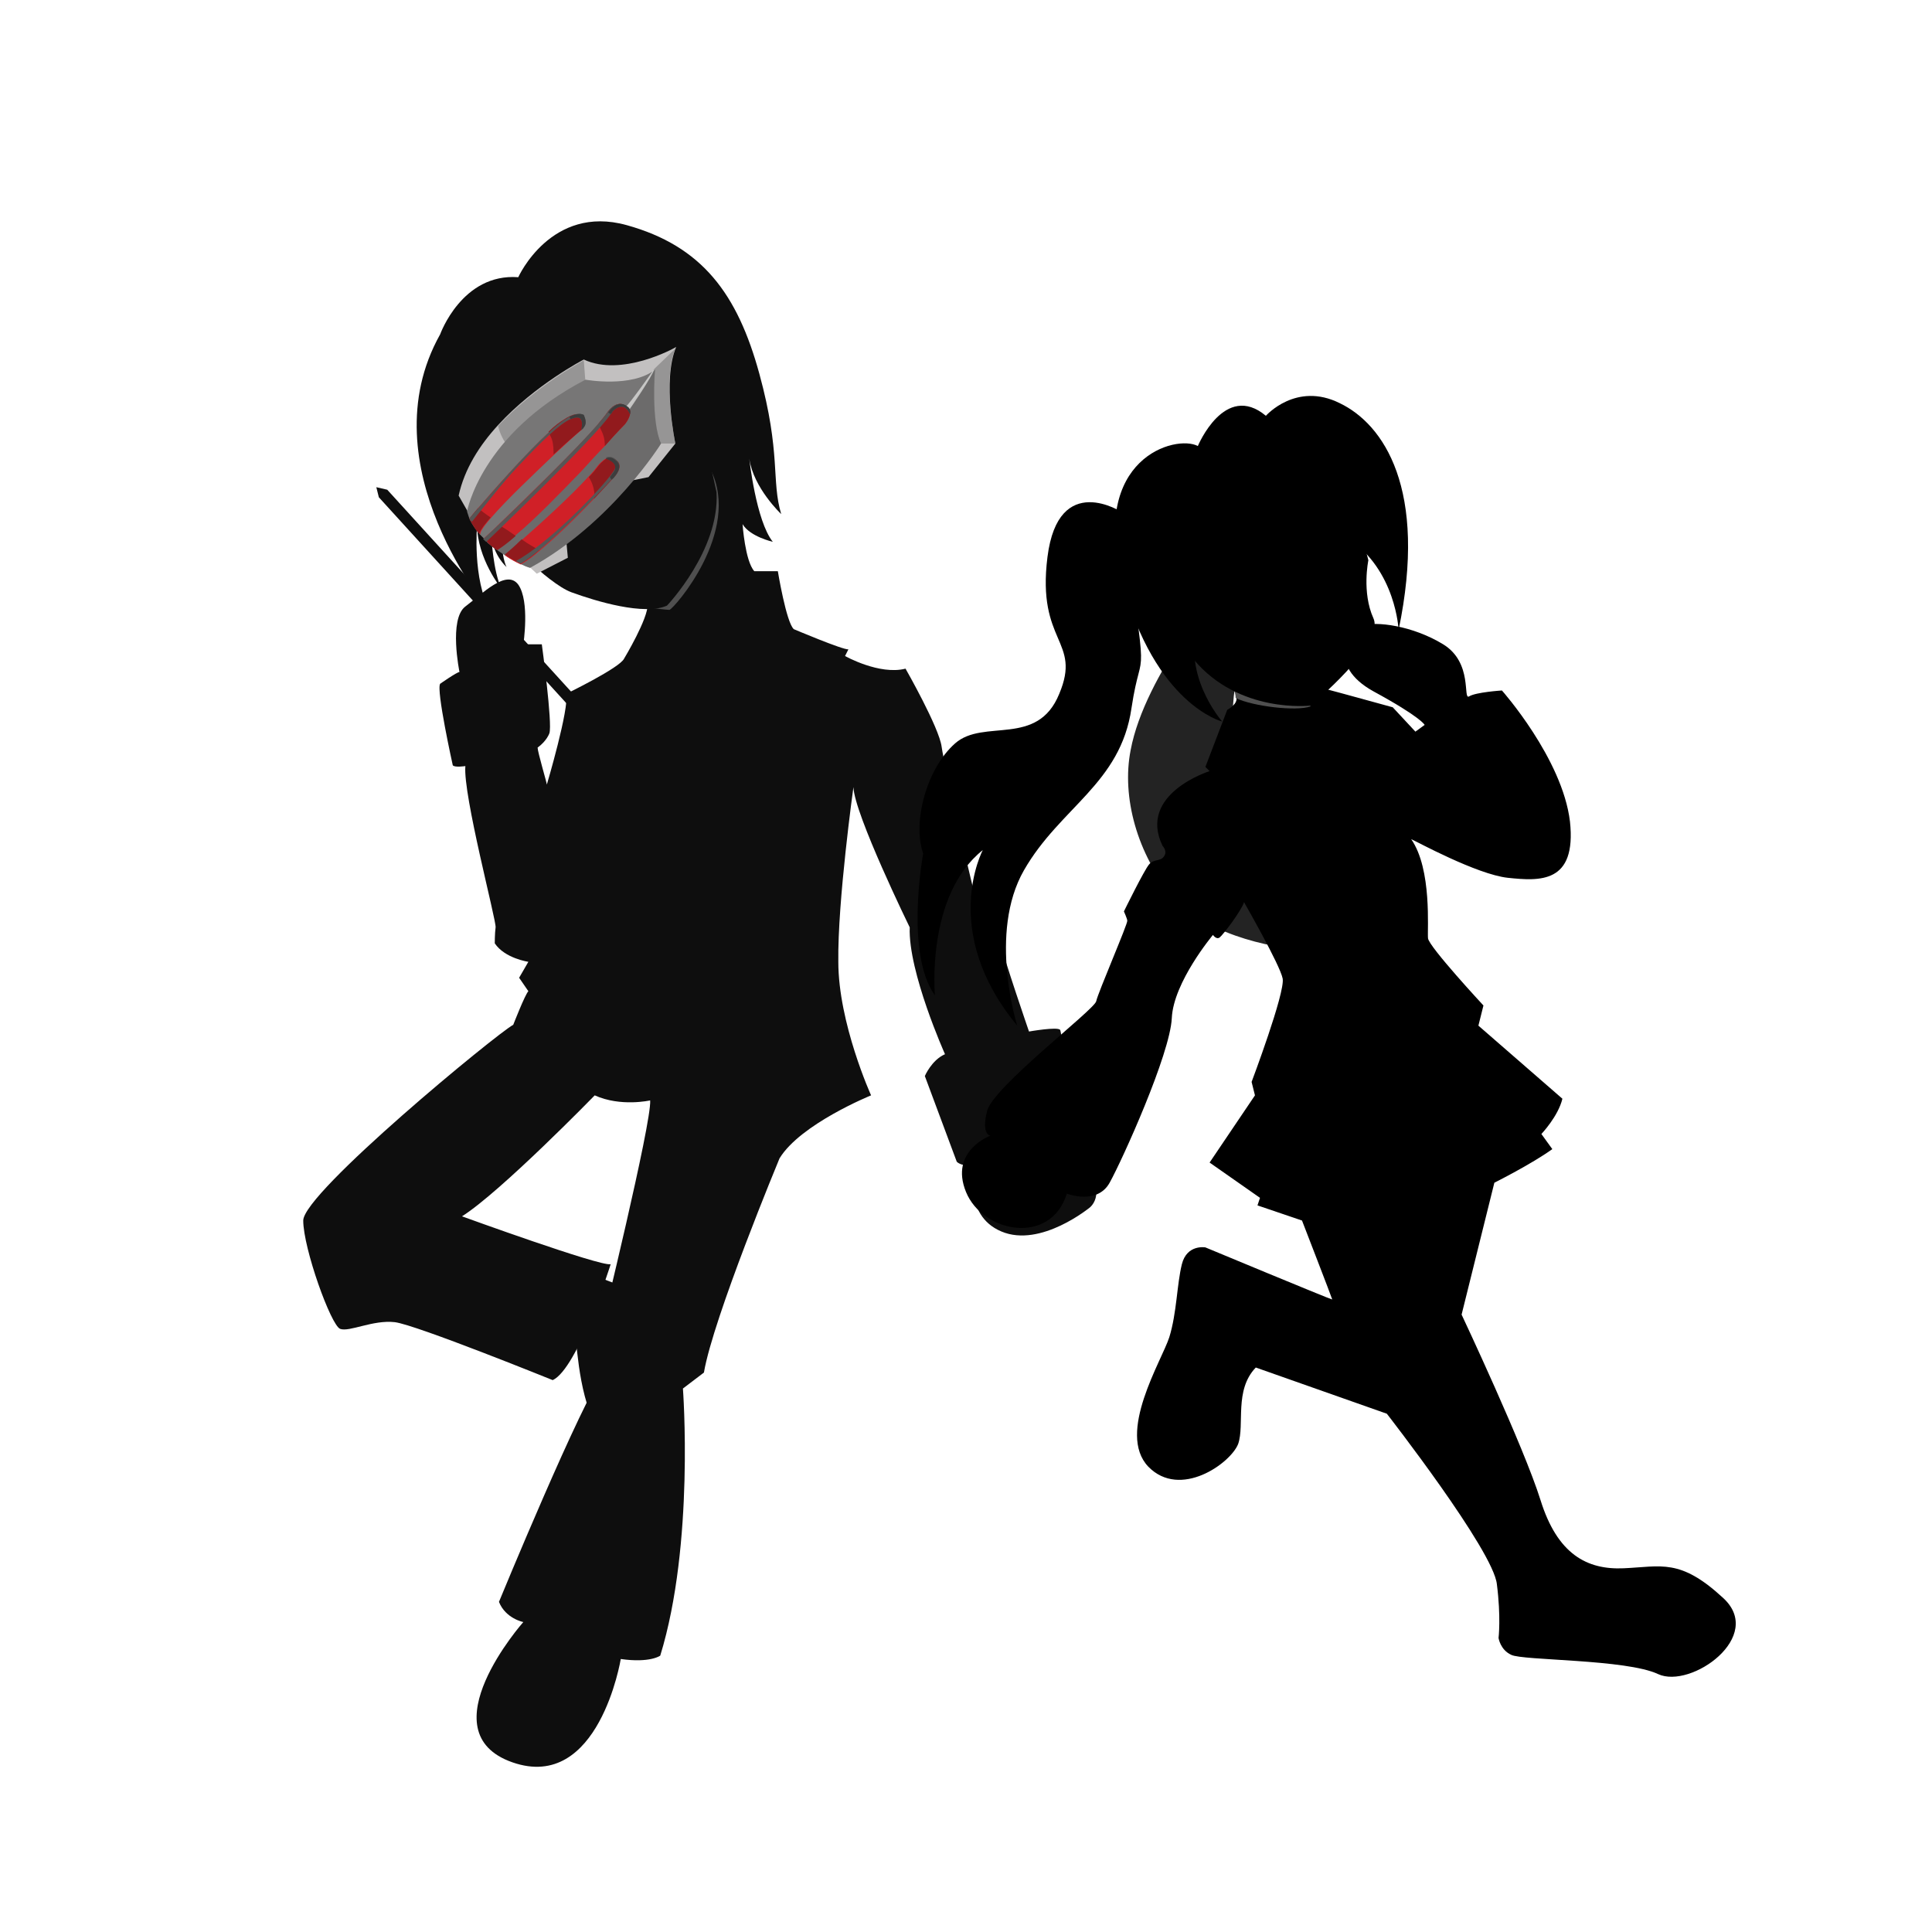 <?xml version="1.0" encoding="utf-8"?>
<!-- Generator: Adobe Illustrator 22.1.0, SVG Export Plug-In . SVG Version: 6.00 Build 0)  -->
<svg version="1.1" id="Layer_1" xmlns="http://www.w3.org/2000/svg" xmlns:xlink="http://www.w3.org/1999/xlink" x="0px" y="0px"
	 viewBox="0 0 230 230" style="enable-background:new 0 0 230 230;" xml:space="preserve">
<style type="text/css">
	.st0{fill:#0E0E0E;}
	.st1{fill:#4F4F4F;}
	.st2{fill:#C2C0C0;}
	.st3{opacity:0.58;fill:#777676;enable-background:new    ;}
	.st4{fill:#777676;}
	.st5{opacity:0.24;fill:#494848;enable-background:new    ;}
	.st6{fill:#D02027;}
	.st7{opacity:0.72;fill:#E6E6E5;enable-background:new    ;}
	.st8{fill:#921A1D;}
	.st9{fill:#565656;}
	.st10{fill:#3D3D3D;}
	.st11{fill:#232323;}
</style>
<g id="Sketch">
</g>
<g id="Sword">
</g>
<g id="Layer_3">
	<g>
		<path class="st0" d="M70.6,151.8l4.2,1.6c0,0,4.3,17.3,3.6,17.9c-0.7,0.6-6.4,1.8-8.2-3.2s-1.4-10.1-2.3-11.5
			C67,155.2,70.6,151.8,70.6,151.8z"/>
		<path class="st0" d="M59.9,50.1l-0.3,12.2c0,0,0,3.8,0.7,5.2c0,0-1.5-1.3-1.8-3.6c0,0,0.2,4.1,1.2,6.2c0,0-2.9-3.6-2.9-7.6
			c0,0-0.6,6.4,1.6,10.4c0,0-14.8-17.4-6-33.1c0,0,2.6-7.3,9.3-6.8c0,0,3.9-8.7,12.9-6.2S87.8,35,90.4,44.5s1.4,12.7,2.6,16.7
			c0,0-3.3-3.1-3.8-6.6c0,0,0.8,7.4,2.8,9.9c0,0-2.7-0.6-3.6-2.1c0,0,0.3,4.4,1.4,5.6h2.8c0,0,1,6.1,1.9,6.9c0,0,5.9,2.5,6.5,2.4
			l-0.4,0.8c0,0,4.1,2.3,7.2,1.5c0,0,4,7,4.3,9.3s4,18.2,4.3,19c0,0,1.8,1.2,2.5,3.7c0.6,2.5,3.6,11.2,3.6,11.2s3.4-0.6,3.7-0.2
			c0.3,0.4,1.4,12.6,1.4,12.6s4.7,6.1,2.2,8.5c0,0-5.9,4.9-10.6,2.9s-3.1-7.8-3.1-7.8s-1.6,0.1-2.2-0.5l-3.8-10.2
			c0,0,0.8-1.9,2.4-2.6c0,0-4.4-9.8-4.2-15.1c0,0-6.6-13.5-6.7-16.7c0,0-1.9,13.6-1.8,20.8c0,7.3,3.9,15.9,3.9,15.9
			s-8.4,3.4-10.9,7.5c0,0-7.9,19-9,25.5l-2.5,1.9c0,0,1.4,18.5-2.7,31.8c0,0-1.2,0.9-4.7,0.4c0,0-2.6,15.9-12.9,12.3
			s1.3-16.7,1.3-16.7s-2.1-0.4-2.9-2.4c0,0,10-24.3,12.6-27.5c0,0-0.6-3.3-0.5-4.7c0,0,6.1-24.9,5.9-27.5c0,0-3.5,0.8-6.6-0.6
			c0,0-11.2,11.5-15.8,14.4c0,0,16.5,6,17.7,5.7c0,0-3.9,12.4-6.9,13.8c0,0-16.3-6.6-18.8-6.9c-2.6-0.3-5.4,1.2-6.5,0.8
			s-4.4-9.6-4.4-12.9c0-3.3,23.1-22.3,25-23.3c0,0,1.4-3.6,1.8-4l-1.1-1.6l1.1-1.9c0,0-2.8-0.4-4-2.2c0,0,0-1.2,0.1-1.9
			c0.1-0.8-3.9-15.8-3.6-19.2c0,0-1.3,0.2-1.5-0.1c0,0-2-9-1.5-9.7c0,0,2-1.4,2.3-1.4c0,0-1.3-6.3,0.7-7.8s4.9-4.5,6.3-2.6
			c1.4,2,0.6,7.1,0.6,7.1h2.2c0,0,1.3,9.5,0.9,10.6c0,0-0.3,0.9-1.4,1.7c0,0.5,1.1,4.2,1.1,4.4c0,0,2.7-9.1,2.3-10.8
			c0,0,6.4-3.1,6.9-4.2c0,0,2.9-4.8,2.8-6.5L59.9,50.1z"/>
		<path class="st1" d="M77.8,72.4c0,0,1.4,0.2,1.9,0.2c0.5-0.1,8.6-9.3,4.9-16.7C84.6,55.9,80.2,71.5,77.8,72.4z"/>
		<path class="st0" d="M59.7,63.6c0,0,5.4,5.8,8.3,6.9c3,1.1,8.7,2.8,11.4,1.6c0,0,6.3-6.6,5.9-13.5l-0.7-3.2"/>
		<path class="st2" d="M67.4,64.2l0.2,2.2l-3.7,1.9c0,0-1.3-1.2-1.3-1.3C62.7,67,67.4,64.2,67.4,64.2z"/>
		<path class="st2" d="M80.4,52.8l-3.2,4l-21.4,4.3L54.6,59c0.7-3.2,2.5-6,4.7-8.4c4.4-4.8,10.2-7.8,10.2-7.8
			c4.5,2.1,10.7-1.3,11-1.5C78.8,45.3,80.4,52.8,80.4,52.8z"/>
		<path class="st3" d="M69.5,42.9l0.3,4c0,0-7.4,4.9-8.6,7.1c0,0-1.5-1.4-1.9-3.3C63.8,45.9,69.5,42.9,69.5,42.9z"/>
		<path class="st3" d="M80.4,52.8h-1.8c-2.7-2.9-0.8-8.8-0.8-8.8l2.6-2.5C78.8,45.3,80.4,52.8,80.4,52.8z"/>
		<path class="st4" d="M78.7,52.8c0,0-5.9,9.5-15.6,14.8c0,0-0.4-0.1-1-0.4c-0.5-0.2-1.2-0.6-2-1.1c-0.3-0.2-0.6-0.4-0.9-0.6
			c-0.3-0.2-0.6-0.4-0.8-0.6c-0.3-0.2-0.5-0.4-0.7-0.7c-0.2-0.2-0.4-0.4-0.6-0.6c-0.5-0.6-0.9-1.2-1.2-1.8c-0.1-0.3-0.2-0.6-0.3-0.9
			c0,0,1.6-9.2,14.1-15.7c0,0,5.5,1,8.3-1.2C77.9,43.9,77.5,50.3,78.7,52.8z"/>
		<path class="st5" d="M78.7,52.8c0,0-5.9,9.5-15.6,14.8c0,0-0.4-0.1-1-0.4c-0.5-0.2-1.2-0.6-2-1.1c-0.3-0.2-0.6-0.4-0.9-0.6
			c-0.3-0.2-0.6-0.4-0.8-0.6C70.8,55.8,78,44,78,44S77.5,50.3,78.7,52.8z"/>
		<path class="st6" d="M73.2,56.7c0,0-1,1.1-2.5,2.7c-1.8,1.9-4.3,4.4-6.5,6.2c-0.8,0.7-1.5,1.2-2.2,1.6c-0.2-0.1-0.4-0.2-0.6-0.3
			l0,0c-0.4-0.2-0.9-0.5-1.3-0.8c0.5-0.4,1.2-1,2-1.8c2.4-2.1,5.9-5.3,7.9-7.5c0.5-0.5,0.9-1,1.2-1.4c0,0,0.4-0.5,0.9-0.8
			c0.3-0.2,0.8-0.2,1.2,0.2C74.3,55.5,73.2,56.7,73.2,56.7z"/>
		<path class="st6" d="M69.4,51c0,0-0.1,0.1-0.2,0.2l0,0c-0.5,0.4-1.7,1.5-3.2,2.9c-2.4,2.3-5.6,5.3-7.5,7.5
			c-0.6,0.7-1.1,1.3-1.3,1.8c0,0,0,0.1,0,0.2c-0.4-0.4-0.7-0.9-1-1.4C56,62,56,61.9,55.9,61.7c0.1-0.1,0.1-0.1,0.1-0.1
			s0.3-0.4,0.9-1.1c1.7-2,5.7-6.5,8.4-9c0.7-0.7,1.4-1.2,1.9-1.5c0,0,1.3-0.9,1.9-0.5C69.4,49.6,69.9,50.2,69.4,51z"/>
		<path class="st6" d="M75,49.3c-0.1,0.6-0.6,1.2-0.6,1.2s-1,1-2.4,2.6c-0.8,0.8-1.7,1.8-2.7,2.9l0,0c-2.6,2.7-5.6,5.8-7.9,7.7
			c-0.9,0.8-1.6,1.3-2.2,1.7c-0.5-0.3-1-0.7-1.4-1.2c-0.1,0-0.1-0.1-0.2-0.1c0.3-0.3,1-0.9,1.8-1.7c3.1-3,9.1-8.8,11.8-11.9
			c0.5-0.6,0.9-1.1,1.1-1.4c0,0,1.1-1.7,2.3-0.7C75,48.6,75.1,49,75,49.3z"/>
		<path class="st7" d="M77.9,43.9c0,0-3.1,4.4-3.4,4.5l0.4,0.4C74.9,48.8,77.7,44.8,77.9,43.9z"/>
		<polygon class="st0" points="69.5,84 68.5,84.9 45.1,59.2 44.8,58 46.1,58.3 		"/>
		<path class="st8" d="M69.4,51c0,0-2,1.7-3.5,3.1c0-0.4,0-1.2-0.2-1.8c-0.1-0.3-0.3-0.6-0.4-0.9c0.7-0.7,1.4-1.2,1.9-1.5
			c0,0,1.3-0.9,1.9-0.5C69.4,49.6,69.9,50.2,69.4,51z"/>
		<path class="st8" d="M75,49.3c-0.1,0.6-0.6,1.2-0.6,1.2s-1,1-2.4,2.6c0-0.3,0-0.9-0.3-1.6c-0.2-0.4-0.3-0.7-0.5-1
			c0.5-0.6,0.9-1.1,1.1-1.4c0,0,1.1-1.7,2.3-0.7C75,48.6,75.1,49,75,49.3z"/>
		<path class="st8" d="M73.2,56.7c0,0-1,1.1-2.5,2.7c0.1-0.4,0.1-1-0.2-1.8c-0.1-0.3-0.3-0.6-0.4-0.8c0.5-0.5,0.9-1,1.2-1.4
			c0,0,0.4-0.5,0.9-0.8c0.3-0.2,0.8-0.2,1.2,0.2C74.3,55.5,73.2,56.7,73.2,56.7z"/>
		<path class="st8" d="M57.1,63.4c0,0,0,0.1,0,0.2c-0.4-0.4-0.7-0.9-1-1.4C56,62,56,61.9,55.9,61.7c0.1-0.1,0.1-0.1,0.1-0.1
			s0.3-0.4,0.9-1.1c0.4,0.3,0.9,0.7,1.5,1.1C57.8,62.3,57.3,62.9,57.1,63.4z"/>
		<path class="st8" d="M61.4,63.8c-0.9,0.8-1.6,1.3-2.2,1.7c-0.5-0.3-1-0.7-1.4-1.2c-0.1,0-0.1-0.1-0.2-0.1c0.3-0.3,1-0.9,1.8-1.7
			C60.1,62.9,60.7,63.3,61.4,63.8z"/>
		<path class="st9" d="M75,49.3c-0.8-1.8-2.1-0.3-2.1-0.3c0,0.1-0.1,0.2-0.2,0.3c-2,3-14.4,14.8-14.8,15.2c-0.1,0-0.3-0.3-0.4-0.3
			c1.6-1.4,12.9-12.3,14.8-15.1c0,0,1.1-1.7,2.3-0.7C75,48.6,75.1,49,75,49.3z"/>
		<path class="st8" d="M64.2,65.5c-0.8,0.7-1.5,1.2-2.2,1.6c-0.2-0.1-0.4-0.2-0.6-0.3l0,0c-0.4-0.2-0.9-0.5-1.3-0.8
			c0.5-0.4,1.2-1,2-1.8C62.9,64.8,63.7,65.2,64.2,65.5z"/>
		<path class="st9" d="M73.2,56.7c0,0-0.1,0.2-0.4,0.4c-1.6,1.7-7.5,8-10.8,10c-0.2-0.1-0.4-0.2-0.6-0.3c3.7-2,9.3-7.7,11.2-10.1
			c0.3-0.4,0.6-0.8,0.6-0.9c0.3-0.9-1.1-1.3-1.1-1.3c0.3-0.2,0.8-0.2,1.2,0.2C74.3,55.5,73.2,56.7,73.2,56.7z"/>
		<path class="st9" d="M69.4,51l-0.2,0.2c0-0.1,0.4-1.5-0.5-1.5c-0.2,0-0.5,0.1-0.8,0.2c-1.3,0.6-3.3,2.5-6.4,5.8
			c-1.6,1.7-3.3,3.9-5.3,6.4C56,62,56,61.9,55.9,61.7c0.1-0.1,8.3-9.9,11.4-11.8c0,0,0.2-0.1,0.5-0.3c0.5-0.2,1.2-0.5,1.7-0.2
			C69.6,49.7,70,50.4,69.4,51z"/>
		<path class="st10" d="M69.4,51l-0.2,0.2c0-0.1,0.4-1.5-0.5-1.5c-0.2,0-0.5,0.1-0.8,0.2l-0.1-0.3c0.5-0.2,1.2-0.5,1.7-0.2
			C69.6,49.7,70,50.4,69.4,51z"/>
		<path class="st10" d="M75,49.3c-0.8-1.8-2.1-0.3-2.1-0.3c0,0.1-0.1,0.2-0.2,0.3l-0.3-0.2c0,0,1.1-1.7,2.3-0.7
			C75,48.6,75.1,49,75,49.3z"/>
		<path class="st10" d="M73.2,56.7c0,0-0.1,0.2-0.4,0.4l-0.2-0.3c0.3-0.4,0.6-0.8,0.6-0.9c0.3-0.9-1.1-1.3-1.1-1.3
			c0.3-0.2,0.8-0.2,1.2,0.2C74.3,55.5,73.2,56.7,73.2,56.7z"/>
	</g>
	<g>
		<path class="st11" d="M145.7,69.4c0,0-9.4,10.8-11.1,19.9c-1.1,5.6,0.8,12.4,5,17.4c3.5,4.1,10.7,6.2,17,6.5c0,0-3.9-2.4-4.1-3.7
			c0,0,8.5,4.6,11.7,3.5c0,0-15.4-7.7-15.9-12.4s-4.4-20.2,2.3-27S145.7,69.4,145.7,69.4z"/>
		<path d="M197.4,199.3c-3.8-1.8-16.2-1.6-17.5-2.3c-1.3-0.6-1.5-2-1.5-2s0.3-2.5-0.2-6.4c-0.4-4-13.1-20.3-13.1-20.3l-15.6-5.5
			c-2.6,2.7-1.3,6.8-2.1,9.1c-0.9,2.3-6.9,6.6-10.7,2.7c-3.8-4,1.6-12.6,2.5-15.4c0.9-2.9,0.9-6.3,1.5-8.7s2.8-2,2.8-2
			s14.9,6.2,15.1,6.2c0-0.1-3.6-9.4-3.6-9.4l-5.3-1.8l0.3-0.9l-6-4.2l5.4-8l-0.4-1.6c0,0,4-10.6,3.7-12.3c-0.3-1.6-4.6-9.1-4.6-9.1
			c-0.3,1-2.5,3.9-2.9,4.2c-0.4,0.3-0.8-0.3-0.8-0.3s-4.7,5.6-4.9,9.9s-5.9,16.9-7.4,19.6c-1.5,2.7-5.1,1.3-5.1,1.3
			c-1.9,6.2-10,4.7-12-0.2s2.9-6.7,2.9-6.7s-1.1-0.1-0.4-2.9c0.6-2.8,12.8-12.1,13-13.1c0.2-1,3.8-9.3,3.7-9.6
			c0-0.2-0.4-1.1-0.4-1.1s2.4-4.9,3-5.6s1.4-0.3,1.8-1c0.4-0.6-0.2-1.2-0.2-1.2c-3-6.2,5.6-8.9,5.6-8.9l-0.5-0.5l2.6-6.8
			c0,0,1-0.5,1.1-1.2c0-0.1,0-0.3,0-0.5c0-0.4-0.1-0.8-0.3-1.1c-0.2-0.5-0.3-0.9-0.3-0.9l10.2-2.5l1.3,3.8l1.5,0.4l6.2,1.7l2.7,2.9
			l1.1-0.8c0,0-0.4-0.9-6.1-4c-5.6-3.1-3-7.2-1.4-7.8c1.7-0.6,6.1,0,9.7,2.2c3.6,2.2,2.3,6.7,3.1,6.2s3.9-0.7,3.9-0.7
			s7.2,8.1,8.1,15.6c0.8,7.4-3.6,7.1-7.4,6.7c-3.7-0.4-11-4.4-11.5-4.6c2.5,3.6,1.9,10.8,2,11.8s6.6,8,6.6,8l-0.6,2.4l10,8.7
			c-0.5,2.1-2.5,4.2-2.5,4.2l1.3,1.8c-2.5,1.8-6.9,4-6.9,4l-3.9,15.7c0,0,7.4,15.7,9.4,22.1c2,6.4,5.5,8.3,9.9,8.1
			c4.5-0.2,6.7-1.2,11.8,3.5C210.2,194.8,201.3,201.1,197.4,199.3z"/>
		<path class="st1" d="M156,81.6v2.5c-1.7,0.6-6.8,0-8.9-1c0-0.4-0.1-0.8-0.3-1.1l1-0.9l6.7,2.4L156,81.6z"/>
		<path d="M162.9,66.7c0,0-0.8,3.8,0.6,6.9C164.9,76.7,156,84,156,84s-8.5,1-13.9-5.5s-5.4-19.7-0.1-22.3c5.4-2.5,15.9-5.6,18.2,1.5
			C162.5,64.9,162.9,66.7,162.9,66.7z"/>
		<path d="M147.2,62.1c0,0-1.7,5.1-4.3,11.5s2.6,12.3,2.6,12.3s-8-2-11.9-16.7s6.4-17.5,9-16.1c0,0,3.2-7.7,8.1-3.6
			c0,0,3.6-4.1,8.8-1.5c5.2,2.5,10.5,10.2,7,27c0,0-0.3-7.1-6-10.9c-5.7-3.8-4.9-3.9-4.9-3.9s0.7,9.7-3.4,13c0,0,0.3-3.4,0-4.3
			C152,67.8,147.3,66.3,147.2,62.1z"/>
		<path d="M133.6,61c0,0-7.6-5-8.9,5.3s4.1,9.9,1.4,16.3c-2.6,6.4-9,2.9-12.4,5.9s-5.1,9.4-3.8,13.1c0,0-2.2,11.9,1.4,16.9
			c0,0-1.1-11.9,5.7-17.3c0,0-5.2,9.7,4.1,20.9c0,0-3.5-11,0.8-18.5s11.5-10.3,12.8-19.3C136,75.7,136.8,83.9,133.6,61z"/>
	</g>
</g>
</svg>
